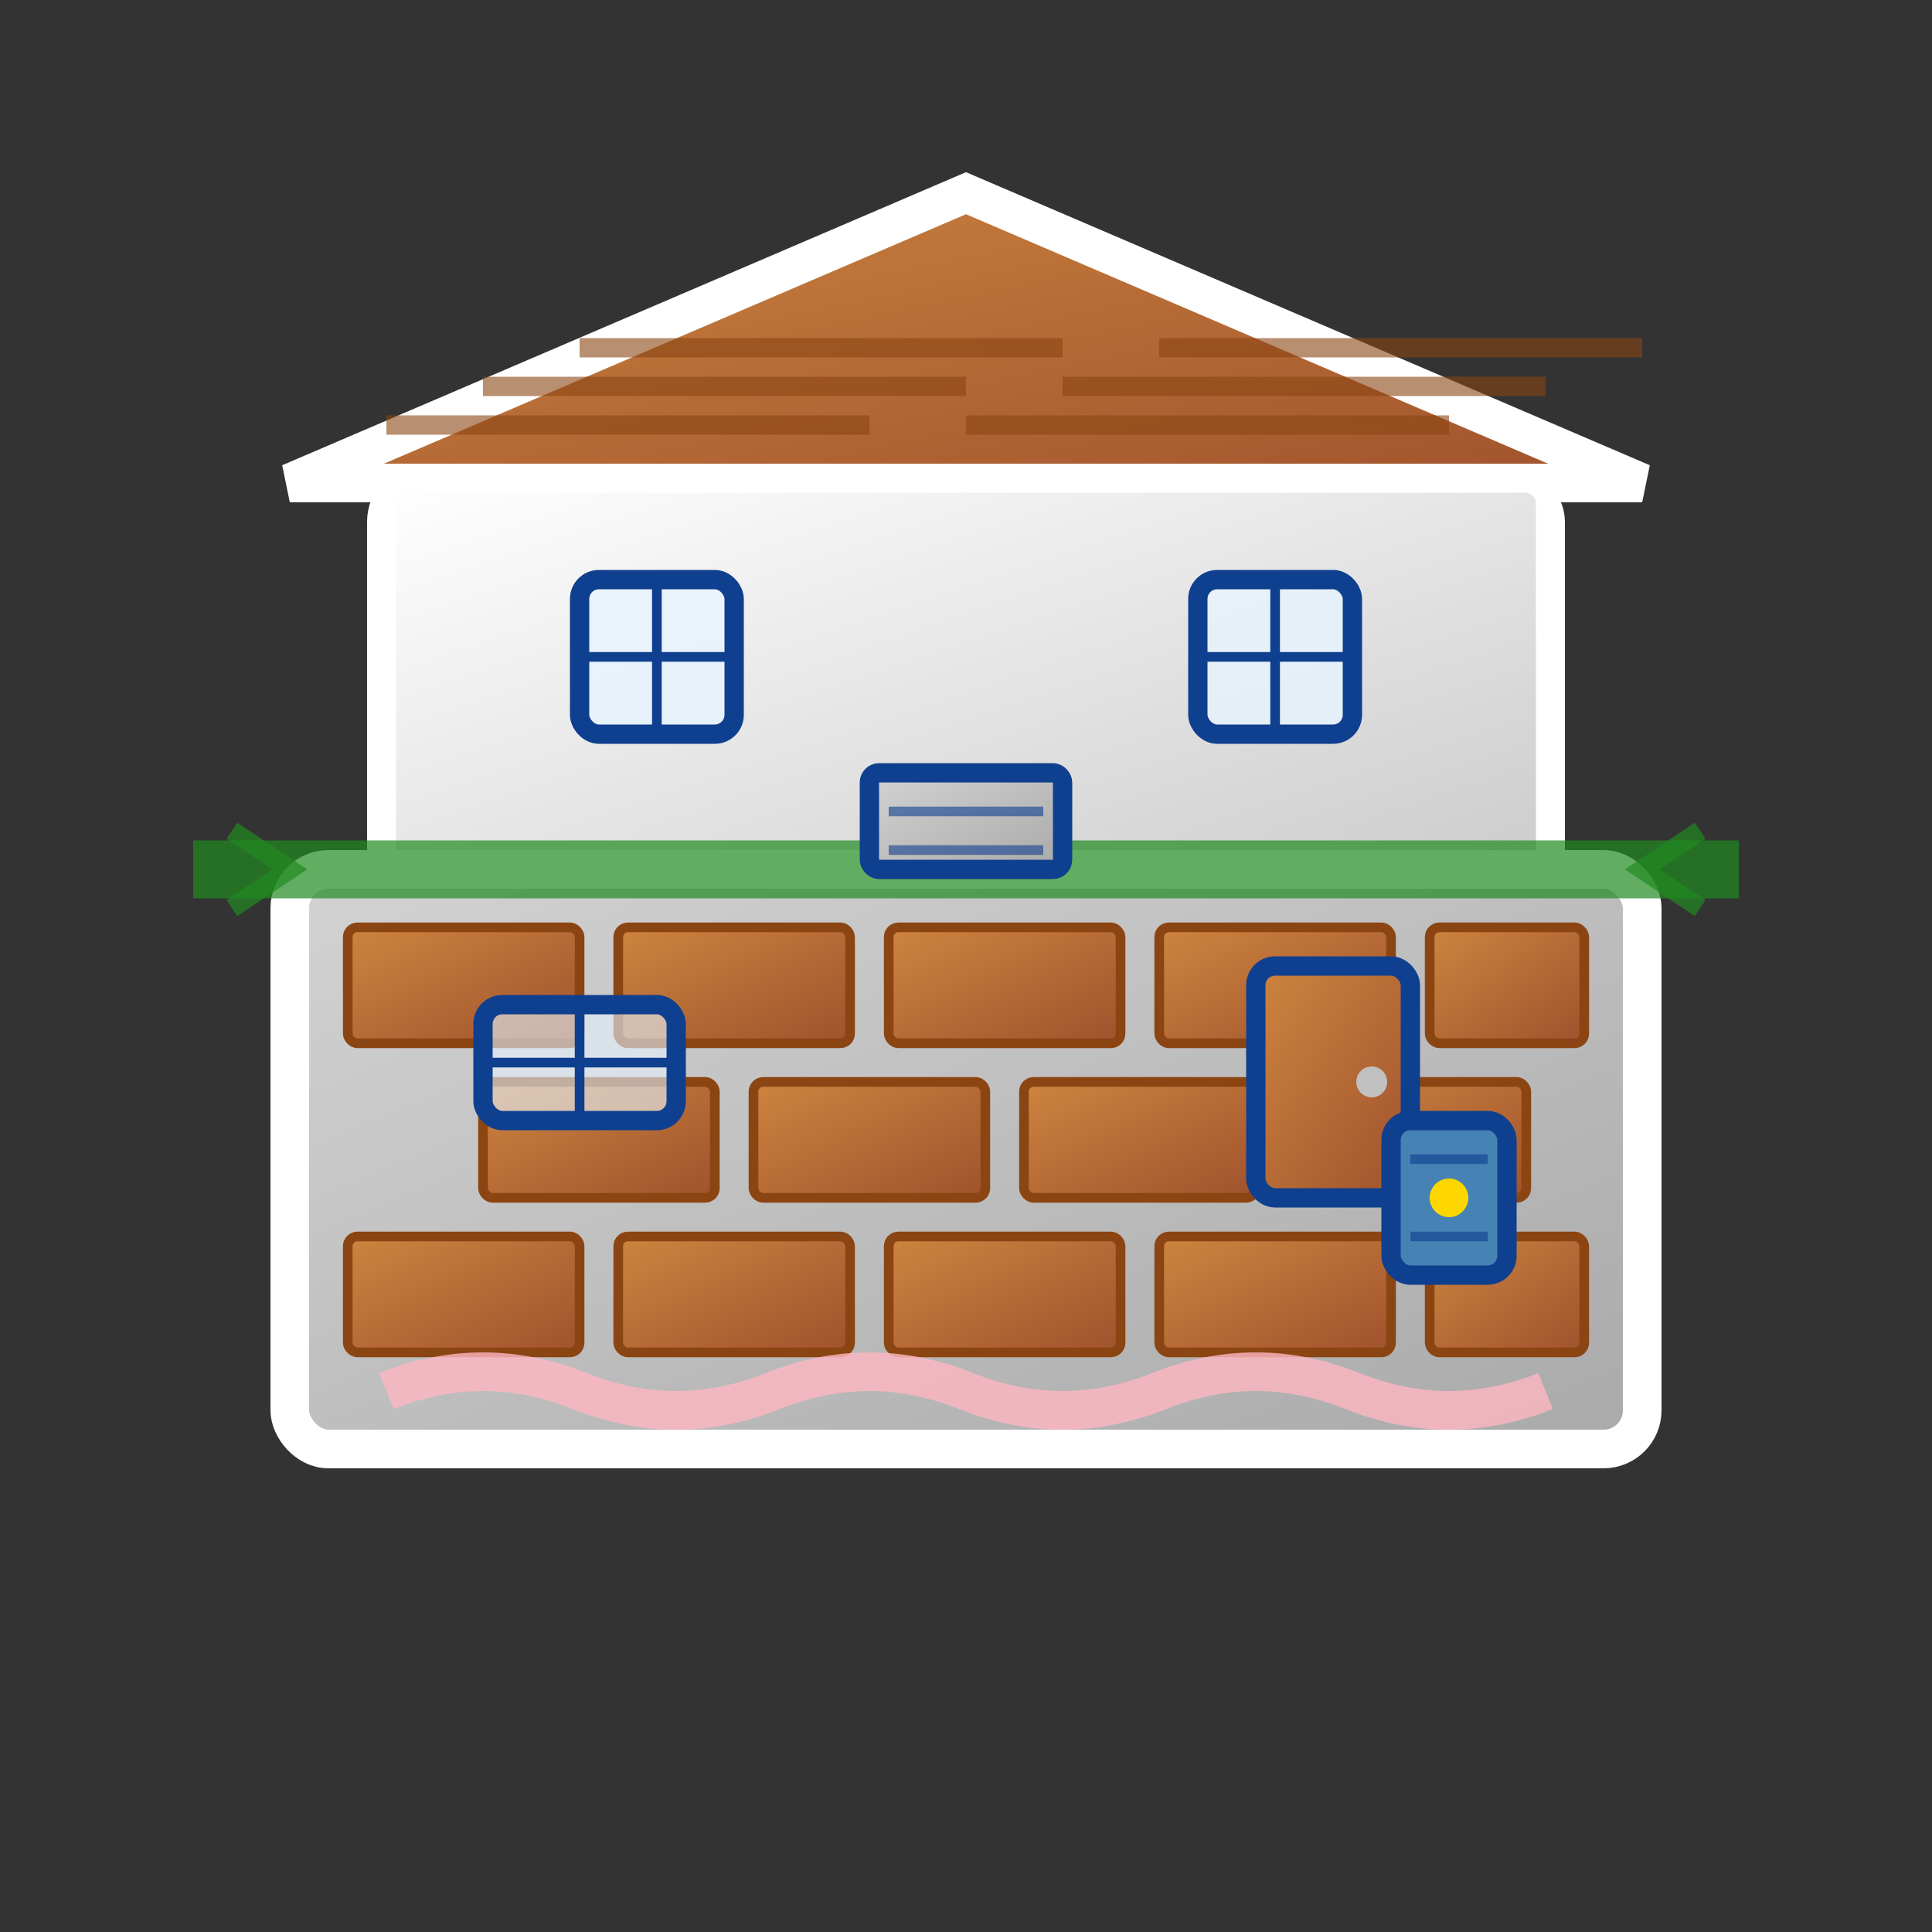 <svg class="icon" viewBox="0 0 100 100" fill="none" xmlns="http://www.w3.org/2000/svg">
                        <rect x="0" y="0" width="100" height="100" fill="#333333" stroke="none"/>
                        <defs>
                            <linearGradient id="basement-grad" x1="0%" y1="0%" x2="100%" y2="100%">
                                <stop offset="0%" style="stop-color:#ffffff;stop-opacity:1" />
                                <stop offset="100%" style="stop-color:#cccccc;stop-opacity:1" />
                            </linearGradient>
                            <linearGradient id="foundation-grad" x1="0%" y1="0%" x2="100%" y2="100%">
                                <stop offset="0%" style="stop-color:#D3D3D3;stop-opacity:1" />
                                <stop offset="100%" style="stop-color:#A9A9A9;stop-opacity:1" />
                            </linearGradient>
                            <linearGradient id="brick-grad" x1="0%" y1="0%" x2="100%" y2="100%">
                                <stop offset="0%" style="stop-color:#CD853F;stop-opacity:1" />
                                <stop offset="100%" style="stop-color:#A0522D;stop-opacity:1" />
                            </linearGradient>
                        </defs>
                        <!-- House structure above ground -->
                        <rect x="20" y="25" width="60" height="35" rx="2" fill="url(#basement-grad)" stroke="#ffffff" stroke-width="2"/>
                        <!-- Roof -->
                        <path d="M15 25 L50 10 L85 25 Z" fill="url(#brick-grad)" stroke="#ffffff" stroke-width="2"/>
                        <!-- Roof tiles -->
                        <path d="M20 22 L45 22 M25 20 L50 20 M30 18 L55 18" stroke="#8B4513" stroke-width="1" opacity="0.6"/>
                        <path d="M50 22 L75 22 M55 20 L80 20 M60 18 L85 18" stroke="#8B4513" stroke-width="1" opacity="0.6"/>
                        
                        <!-- Main floor -->
                        <rect x="20" y="25" width="60" height="20" rx="1" fill="url(#basement-grad)" stroke="#ffffff" stroke-width="1"/>
                        <!-- Windows on main floor -->
                        <rect x="30" y="30" width="8" height="8" rx="1" fill="rgba(230,243,255,0.8)" stroke="#0f3f8f" stroke-width="1"/>
                        <rect x="62" y="30" width="8" height="8" rx="1" fill="rgba(230,243,255,0.8)" stroke="#0f3f8f" stroke-width="1"/>
                        <line x1="34" y1="30" x2="34" y2="38" stroke="#0f3f8f" stroke-width="0.5"/>
                        <line x1="30" y1="34" x2="38" y2="34" stroke="#0f3f8f" stroke-width="0.5"/>
                        <line x1="66" y1="30" x2="66" y2="38" stroke="#0f3f8f" stroke-width="0.5"/>
                        <line x1="62" y1="34" x2="70" y2="34" stroke="#0f3f8f" stroke-width="0.5"/>
                        
                        <!-- Basement/underground section -->
                        <rect x="15" y="45" width="70" height="30" rx="2" fill="url(#foundation-grad)" stroke="#ffffff" stroke-width="2"/>
                        <!-- Foundation blocks/bricks -->
                        <rect x="18" y="48" width="12" height="6" rx="0.5" fill="url(#brick-grad)" stroke="#8B4513" stroke-width="0.5"/>
                        <rect x="32" y="48" width="12" height="6" rx="0.5" fill="url(#brick-grad)" stroke="#8B4513" stroke-width="0.5"/>
                        <rect x="46" y="48" width="12" height="6" rx="0.5" fill="url(#brick-grad)" stroke="#8B4513" stroke-width="0.5"/>
                        <rect x="60" y="48" width="12" height="6" rx="0.5" fill="url(#brick-grad)" stroke="#8B4513" stroke-width="0.5"/>
                        <rect x="74" y="48" width="8" height="6" rx="0.5" fill="url(#brick-grad)" stroke="#8B4513" stroke-width="0.5"/>
                        
                        <rect x="25" y="56" width="12" height="6" rx="0.5" fill="url(#brick-grad)" stroke="#8B4513" stroke-width="0.5"/>
                        <rect x="39" y="56" width="12" height="6" rx="0.5" fill="url(#brick-grad)" stroke="#8B4513" stroke-width="0.5"/>
                        <rect x="53" y="56" width="12" height="6" rx="0.5" fill="url(#brick-grad)" stroke="#8B4513" stroke-width="0.5"/>
                        <rect x="67" y="56" width="12" height="6" rx="0.5" fill="url(#brick-grad)" stroke="#8B4513" stroke-width="0.5"/>
                        
                        <rect x="18" y="64" width="12" height="6" rx="0.5" fill="url(#brick-grad)" stroke="#8B4513" stroke-width="0.5"/>
                        <rect x="32" y="64" width="12" height="6" rx="0.5" fill="url(#brick-grad)" stroke="#8B4513" stroke-width="0.5"/>
                        <rect x="46" y="64" width="12" height="6" rx="0.5" fill="url(#brick-grad)" stroke="#8B4513" stroke-width="0.5"/>
                        <rect x="60" y="64" width="12" height="6" rx="0.5" fill="url(#brick-grad)" stroke="#8B4513" stroke-width="0.5"/>
                        <rect x="74" y="64" width="8" height="6" rx="0.5" fill="url(#brick-grad)" stroke="#8B4513" stroke-width="0.5"/>
                        
                        <!-- Basement window -->
                        <rect x="25" y="52" width="10" height="6" rx="1" fill="rgba(230,243,255,0.6)" stroke="#0f3f8f" stroke-width="1"/>
                        <line x1="30" y1="52" x2="30" y2="58" stroke="#0f3f8f" stroke-width="0.5"/>
                        <line x1="25" y1="55" x2="35" y2="55" stroke="#0f3f8f" stroke-width="0.5"/>
                        
                        <!-- Basement door -->
                        <rect x="65" y="50" width="8" height="12" rx="1" fill="url(#brick-grad)" stroke="#0f3f8f" stroke-width="1"/>
                        <circle cx="71" cy="56" r="0.8" fill="#C0C0C0"/>
                        
                        <!-- Ground level indication -->
                        <line x1="10" y1="45" x2="90" y2="45" stroke="#228B22" stroke-width="3" opacity="0.7"/>
                        <path d="M12 43 L15 45 L12 47 M88 43 L85 45 L88 47" stroke="#228B22" stroke-width="1" opacity="0.7"/>
                        
                        <!-- Stairs to basement -->
                        <rect x="45" y="40" width="10" height="5" rx="0.5" fill="url(#foundation-grad)" stroke="#0f3f8f" stroke-width="1"/>
                        <line x1="46" y1="42" x2="54" y2="42" stroke="#0f3f8f" stroke-width="0.5" opacity="0.6"/>
                        <line x1="46" y1="44" x2="54" y2="44" stroke="#0f3f8f" stroke-width="0.5" opacity="0.6"/>
                        
                        <!-- Utilities in basement -->
                        <rect x="72" y="58" width="6" height="8" rx="1" fill="#4682B4" stroke="#0f3f8f" stroke-width="1"/>
                        <circle cx="75" cy="62" r="1" fill="#FFD700"/>
                        <path d="M73 60 L77 60 M73 64 L77 64" stroke="#0f3f8f" stroke-width="0.5" opacity="0.6"/>
                        
                        <!-- Insulation -->
                        <path d="M20 72 Q25 70 30 72 Q35 74 40 72 Q45 70 50 72 Q55 74 60 72 Q65 70 70 72 Q75 74 80 72" stroke="#FFB6C1" stroke-width="2" opacity="0.8"/>
                    </svg>